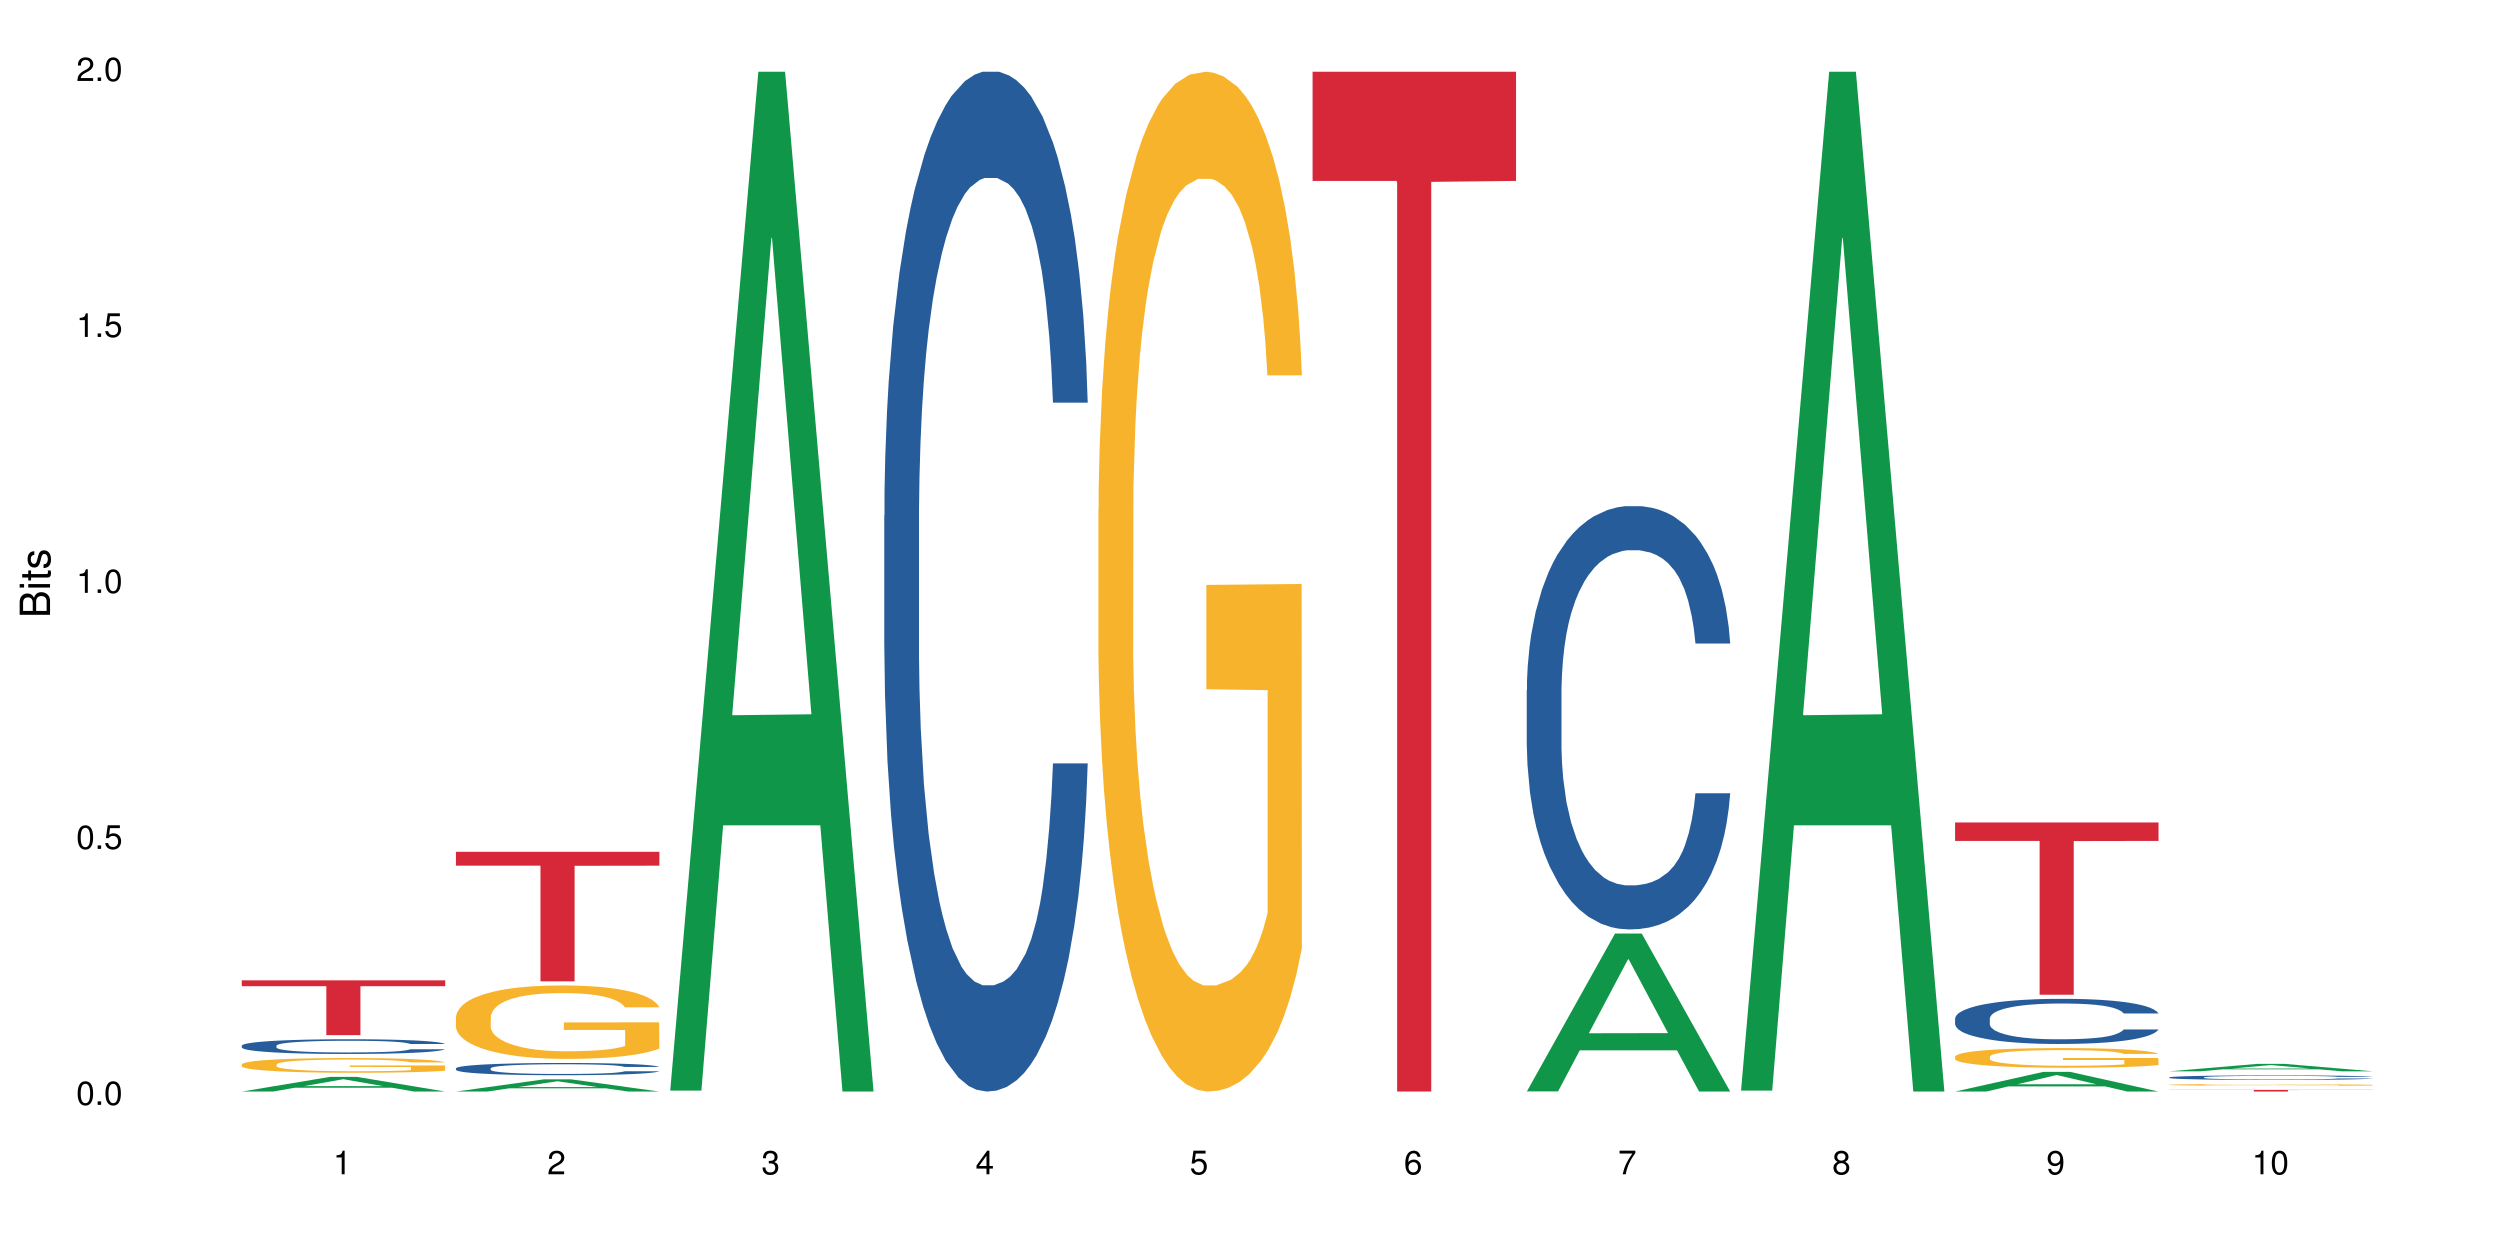<?xml version="1.0" encoding="UTF-8"?>
<svg xmlns="http://www.w3.org/2000/svg" xmlns:xlink="http://www.w3.org/1999/xlink" width="720pt" height="360pt" viewBox="0 0 720 360" version="1.1">
<defs>
<g>
<symbol overflow="visible" id="glyph0-0">
<path style="stroke:none;" d=""/>
</symbol>
<symbol overflow="visible" id="glyph0-1">
<path style="stroke:none;" d="M 2.641 -6.797 C 2 -6.797 1.422 -6.531 1.078 -6.047 C 0.641 -5.453 0.406 -4.547 0.406 -3.297 C 0.406 -1 1.188 0.219 2.641 0.219 C 4.078 0.219 4.859 -1 4.859 -3.234 C 4.859 -4.562 4.656 -5.438 4.203 -6.047 C 3.844 -6.531 3.281 -6.797 2.641 -6.797 Z M 2.641 -6.047 C 3.547 -6.047 4 -5.125 4 -3.312 C 4 -1.375 3.562 -0.484 2.625 -0.484 C 1.734 -0.484 1.281 -1.422 1.281 -3.281 C 1.281 -5.141 1.734 -6.047 2.641 -6.047 Z M 2.641 -6.047 "/>
</symbol>
<symbol overflow="visible" id="glyph0-2">
<path style="stroke:none;" d="M 1.828 -1 L 0.828 -1 L 0.828 0 L 1.828 0 Z M 1.828 -1 "/>
</symbol>
<symbol overflow="visible" id="glyph0-3">
<path style="stroke:none;" d="M 4.562 -6.797 L 1.062 -6.797 L 0.547 -3.094 L 1.328 -3.094 C 1.719 -3.562 2.047 -3.734 2.578 -3.734 C 3.484 -3.734 4.062 -3.109 4.062 -2.094 C 4.062 -1.125 3.484 -0.531 2.578 -0.531 C 1.828 -0.531 1.375 -0.906 1.188 -1.672 L 0.328 -1.672 C 0.453 -1.109 0.547 -0.844 0.75 -0.594 C 1.125 -0.078 1.828 0.219 2.594 0.219 C 3.969 0.219 4.922 -0.781 4.922 -2.219 C 4.922 -3.562 4.031 -4.484 2.719 -4.484 C 2.25 -4.484 1.859 -4.359 1.469 -4.062 L 1.734 -5.969 L 4.562 -5.969 Z M 4.562 -6.797 "/>
</symbol>
<symbol overflow="visible" id="glyph0-4">
<path style="stroke:none;" d="M 2.484 -4.844 L 2.484 0 L 3.328 0 L 3.328 -6.797 L 2.766 -6.797 C 2.469 -5.75 2.281 -5.609 0.984 -5.453 L 0.984 -4.844 Z M 2.484 -4.844 "/>
</symbol>
<symbol overflow="visible" id="glyph0-5">
<path style="stroke:none;" d="M 4.859 -0.828 L 1.281 -0.828 C 1.359 -1.391 1.672 -1.75 2.5 -2.234 L 3.469 -2.75 C 4.406 -3.266 4.906 -3.969 4.906 -4.812 C 4.906 -5.375 4.672 -5.906 4.266 -6.266 C 3.859 -6.625 3.375 -6.797 2.719 -6.797 C 1.859 -6.797 1.219 -6.5 0.844 -5.922 C 0.609 -5.562 0.5 -5.125 0.484 -4.438 L 1.328 -4.438 C 1.359 -4.906 1.406 -5.188 1.531 -5.406 C 1.75 -5.812 2.188 -6.062 2.703 -6.062 C 3.469 -6.062 4.031 -5.516 4.031 -4.781 C 4.031 -4.25 3.719 -3.797 3.125 -3.438 L 2.234 -2.938 C 0.812 -2.141 0.406 -1.5 0.328 0 L 4.859 0 Z M 4.859 -0.828 "/>
</symbol>
<symbol overflow="visible" id="glyph0-6">
<path style="stroke:none;" d="M 2.125 -3.125 L 2.578 -3.125 C 3.516 -3.125 3.984 -2.703 3.984 -1.891 C 3.984 -1.031 3.469 -0.531 2.578 -0.531 C 1.656 -0.531 1.203 -0.984 1.156 -1.969 L 0.312 -1.969 C 0.344 -1.422 0.438 -1.078 0.609 -0.766 C 0.953 -0.109 1.625 0.219 2.547 0.219 C 3.953 0.219 4.859 -0.609 4.859 -1.906 C 4.859 -2.766 4.516 -3.25 3.703 -3.516 C 4.344 -3.766 4.656 -4.25 4.656 -4.938 C 4.656 -6.109 3.875 -6.797 2.578 -6.797 C 1.203 -6.797 0.484 -6.047 0.453 -4.609 L 1.297 -4.609 C 1.312 -5.016 1.344 -5.25 1.453 -5.453 C 1.641 -5.828 2.062 -6.062 2.594 -6.062 C 3.344 -6.062 3.797 -5.625 3.797 -4.906 C 3.797 -4.422 3.609 -4.141 3.25 -3.984 C 3.016 -3.891 2.719 -3.844 2.125 -3.844 Z M 2.125 -3.125 "/>
</symbol>
<symbol overflow="visible" id="glyph0-7">
<path style="stroke:none;" d="M 3.141 -1.625 L 3.141 0 L 3.984 0 L 3.984 -1.625 L 4.984 -1.625 L 4.984 -2.391 L 3.984 -2.391 L 3.984 -6.797 L 3.359 -6.797 L 0.266 -2.516 L 0.266 -1.625 Z M 3.141 -2.391 L 1 -2.391 L 3.141 -5.359 Z M 3.141 -2.391 "/>
</symbol>
<symbol overflow="visible" id="glyph0-8">
<path style="stroke:none;" d="M 4.781 -5.031 C 4.609 -6.141 3.891 -6.797 2.844 -6.797 C 2.094 -6.797 1.422 -6.438 1.031 -5.828 C 0.609 -5.172 0.406 -4.344 0.406 -3.094 C 0.406 -1.953 0.578 -1.234 0.984 -0.625 C 1.359 -0.078 1.953 0.219 2.703 0.219 C 3.984 0.219 4.922 -0.734 4.922 -2.078 C 4.922 -3.344 4.062 -4.234 2.844 -4.234 C 2.172 -4.234 1.641 -3.969 1.281 -3.469 C 1.281 -5.125 1.828 -6.047 2.797 -6.047 C 3.391 -6.047 3.797 -5.672 3.938 -5.031 Z M 2.734 -3.484 C 3.547 -3.484 4.062 -2.922 4.062 -2 C 4.062 -1.156 3.484 -0.531 2.703 -0.531 C 1.922 -0.531 1.328 -1.188 1.328 -2.047 C 1.328 -2.891 1.906 -3.484 2.734 -3.484 Z M 2.734 -3.484 "/>
</symbol>
<symbol overflow="visible" id="glyph0-9">
<path style="stroke:none;" d="M 4.984 -6.797 L 0.438 -6.797 L 0.438 -5.969 L 4.109 -5.969 C 2.5 -3.656 1.828 -2.234 1.328 0 L 2.219 0 C 2.594 -2.172 3.453 -4.047 4.984 -6.094 Z M 4.984 -6.797 "/>
</symbol>
<symbol overflow="visible" id="glyph0-10">
<path style="stroke:none;" d="M 3.75 -3.578 C 4.453 -4 4.688 -4.344 4.688 -4.984 C 4.688 -6.047 3.844 -6.797 2.641 -6.797 C 1.438 -6.797 0.594 -6.047 0.594 -4.984 C 0.594 -4.359 0.828 -4.016 1.516 -3.578 C 0.734 -3.203 0.359 -2.641 0.359 -1.891 C 0.359 -0.641 1.297 0.219 2.641 0.219 C 3.984 0.219 4.922 -0.641 4.922 -1.875 C 4.922 -2.641 4.531 -3.203 3.75 -3.578 Z M 2.641 -6.047 C 3.359 -6.047 3.812 -5.625 3.812 -4.969 C 3.812 -4.344 3.344 -3.922 2.641 -3.922 C 1.922 -3.922 1.453 -4.344 1.453 -4.984 C 1.453 -5.625 1.922 -6.047 2.641 -6.047 Z M 2.641 -3.203 C 3.484 -3.203 4.062 -2.672 4.062 -1.875 C 4.062 -1.062 3.484 -0.531 2.625 -0.531 C 1.797 -0.531 1.219 -1.078 1.219 -1.875 C 1.219 -2.672 1.797 -3.203 2.641 -3.203 Z M 2.641 -3.203 "/>
</symbol>
<symbol overflow="visible" id="glyph0-11">
<path style="stroke:none;" d="M 0.516 -1.547 C 0.672 -0.438 1.406 0.219 2.438 0.219 C 3.188 0.219 3.859 -0.141 4.266 -0.75 C 4.688 -1.406 4.891 -2.25 4.891 -3.484 C 4.891 -4.625 4.703 -5.359 4.312 -5.953 C 3.938 -6.5 3.344 -6.797 2.594 -6.797 C 1.297 -6.797 0.359 -5.844 0.359 -4.516 C 0.359 -3.25 1.234 -2.344 2.453 -2.344 C 3.094 -2.344 3.562 -2.578 4.016 -3.109 C 4 -1.453 3.469 -0.531 2.5 -0.531 C 1.906 -0.531 1.484 -0.906 1.359 -1.547 Z M 2.578 -6.062 C 3.375 -6.062 3.969 -5.406 3.969 -4.531 C 3.969 -3.688 3.375 -3.094 2.547 -3.094 C 1.734 -3.094 1.234 -3.672 1.234 -4.578 C 1.234 -5.438 1.797 -6.062 2.578 -6.062 Z M 2.578 -6.062 "/>
</symbol>
<symbol overflow="visible" id="glyph1-0">
<path style="stroke:none;" d=""/>
</symbol>
<symbol overflow="visible" id="glyph1-1">
<path style="stroke:none;" d="M 0 -0.953 L 0 -4.891 C 0 -5.719 -0.234 -6.344 -0.734 -6.797 C -1.188 -7.234 -1.812 -7.469 -2.5 -7.469 C -3.547 -7.469 -4.188 -7 -4.625 -5.875 C -4.984 -6.672 -5.641 -7.094 -6.531 -7.094 C -7.156 -7.094 -7.734 -6.859 -8.141 -6.391 C -8.562 -5.938 -8.75 -5.344 -8.75 -4.5 L -8.75 -0.953 Z M -4.984 -2.062 L -7.766 -2.062 L -7.766 -4.219 C -7.766 -4.844 -7.688 -5.203 -7.453 -5.5 C -7.219 -5.812 -6.859 -5.969 -6.375 -5.969 C -5.906 -5.969 -5.531 -5.812 -5.297 -5.5 C -5.062 -5.203 -4.984 -4.844 -4.984 -4.219 Z M -0.984 -2.062 L -4 -2.062 L -4 -4.781 C -4 -5.328 -3.859 -5.688 -3.578 -5.953 C -3.297 -6.219 -2.922 -6.359 -2.484 -6.359 C -2.062 -6.359 -1.688 -6.219 -1.406 -5.953 C -1.109 -5.688 -0.984 -5.328 -0.984 -4.781 Z M -0.984 -2.062 "/>
</symbol>
<symbol overflow="visible" id="glyph1-2">
<path style="stroke:none;" d="M -6.281 -1.797 L -6.281 -0.797 L 0 -0.797 L 0 -1.797 Z M -8.75 -1.797 L -8.75 -0.797 L -7.484 -0.797 L -7.484 -1.797 Z M -8.75 -1.797 "/>
</symbol>
<symbol overflow="visible" id="glyph1-3">
<path style="stroke:none;" d="M -6.281 -3.047 L -6.281 -2.016 L -8.016 -2.016 L -8.016 -1.016 L -6.281 -1.016 L -6.281 -0.172 L -5.469 -0.172 L -5.469 -1.016 L -0.719 -1.016 C -0.078 -1.016 0.281 -1.453 0.281 -2.234 C 0.281 -2.469 0.25 -2.719 0.188 -3.047 L -0.641 -3.047 C -0.609 -2.922 -0.594 -2.766 -0.594 -2.562 C -0.594 -2.141 -0.719 -2.016 -1.156 -2.016 L -5.469 -2.016 L -5.469 -3.047 Z M -6.281 -3.047 "/>
</symbol>
<symbol overflow="visible" id="glyph1-4">
<path style="stroke:none;" d="M -4.531 -5.25 C -5.766 -5.25 -6.469 -4.422 -6.469 -2.969 C -6.469 -1.516 -5.719 -0.562 -4.547 -0.562 C -3.562 -0.562 -3.094 -1.062 -2.734 -2.562 L -2.516 -3.484 C -2.344 -4.188 -2.094 -4.469 -1.625 -4.469 C -1.047 -4.469 -0.641 -3.875 -0.641 -3 C -0.641 -2.453 -0.797 -2 -1.062 -1.75 C -1.25 -1.594 -1.422 -1.531 -1.875 -1.469 L -1.875 -0.406 C -0.422 -0.453 0.281 -1.266 0.281 -2.922 C 0.281 -4.5 -0.5 -5.516 -1.719 -5.516 C -2.656 -5.516 -3.172 -4.984 -3.469 -3.734 L -3.703 -2.766 C -3.891 -1.953 -4.156 -1.609 -4.594 -1.609 C -5.172 -1.609 -5.547 -2.125 -5.547 -2.938 C -5.547 -3.75 -5.203 -4.172 -4.531 -4.203 Z M -4.531 -5.25 "/>
</symbol>
</g>
</defs>
<g id="surface82326">
<rect x="0" y="0" width="720" height="360" style="fill:rgb(100%,100%,100%);fill-opacity:1;stroke:none;"/>
<path style=" stroke:none;fill-rule:nonzero;fill:rgb(6.275%,58.824%,28.235%);fill-opacity:1;" d="M 69.629 314.367 L 69.691 314.363 L 95.047 310.137 L 102.746 310.137 L 128.223 314.371 L 119.273 314.371 L 112.887 313.266 L 84.902 313.266 L 78.645 314.367 L 69.629 314.367 L 87.598 312.809 L 110.32 312.805 L 98.988 310.828 L 98.863 310.824 L 98.738 310.836 L 87.535 312.805 L 87.598 312.809 Z M 69.629 314.367 "/>
<path style=" stroke:none;fill-rule:nonzero;fill:rgb(14.51%,36.078%,60%);fill-opacity:1;" d="M 69.629 301.148 L 69.699 301.145 L 69.699 301.051 L 69.914 300.906 L 70.414 300.719 L 70.914 300.59 L 72.203 300.363 L 73.988 300.141 L 75.848 299.973 L 77.203 299.871 L 78.418 299.793 L 81.207 299.652 L 82.992 299.578 L 84.922 299.512 L 87.281 299.445 L 88.996 299.406 L 92.852 299.344 L 95.711 299.316 L 97.926 299.305 L 102.715 299.305 L 105.574 299.32 L 107.645 299.34 L 109.93 299.371 L 111.859 299.406 L 115.219 299.492 L 118.219 299.602 L 119.578 299.66 L 121.723 299.781 L 123.367 299.898 L 124.508 300 L 125.797 300.141 L 126.938 300.316 L 127.797 300.516 L 128.223 300.68 L 118.219 300.68 L 117.719 300.523 L 117.148 300.406 L 116.078 300.246 L 115.004 300.133 L 113.504 300.023 L 112.148 299.949 L 110.289 299.875 L 108.645 299.828 L 106.93 299.793 L 105.285 299.77 L 102.141 299.746 L 98.5 299.746 L 97.141 299.754 L 94.355 299.785 L 92.852 299.812 L 90.711 299.867 L 89.207 299.918 L 87.422 299.996 L 86.207 300.062 L 84.707 300.16 L 83.637 300.25 L 82.422 300.379 L 81.707 300.477 L 81.062 300.582 L 80.492 300.711 L 80.062 300.848 L 79.777 300.988 L 79.633 301.129 L 79.633 301.73 L 79.777 301.867 L 80.133 302.031 L 81.062 302.266 L 82.422 302.473 L 83.992 302.637 L 85.492 302.75 L 86.352 302.805 L 87.492 302.867 L 89.281 302.945 L 91.852 303.023 L 93.352 303.055 L 95.641 303.086 L 97.996 303.102 L 101.141 303.102 L 103.93 303.086 L 105.785 303.066 L 107.715 303.035 L 110.359 302.969 L 112.004 302.906 L 113.434 302.832 L 114.504 302.758 L 115.219 302.695 L 116.293 302.578 L 117.148 302.445 L 117.793 302.309 L 118.219 302.18 L 128.223 302.18 L 127.797 302.332 L 127.152 302.484 L 126.508 302.598 L 125.508 302.73 L 124.367 302.852 L 122.723 302.988 L 121.363 303.078 L 119.578 303.172 L 117.934 303.246 L 116.148 303.312 L 113.504 303.391 L 111.789 303.43 L 109.93 303.465 L 107.715 303.496 L 104.93 303.523 L 101.93 303.539 L 99.141 303.543 L 96.141 303.535 L 93.926 303.52 L 90.996 303.484 L 87.352 303.414 L 84.707 303.34 L 82.633 303.266 L 80.848 303.188 L 78.848 303.086 L 76.273 302.914 L 74.703 302.781 L 73.633 302.676 L 72.418 302.523 L 71.559 302.387 L 70.559 302.172 L 69.844 301.895 L 69.629 301.684 Z M 69.629 301.148 "/>
<path style=" stroke:none;fill-rule:nonzero;fill:rgb(96.863%,70.196%,16.863%);fill-opacity:1;" d="M 69.629 306.535 L 69.699 306.531 L 69.699 306.453 L 69.988 306.281 L 70.703 306.039 L 71.629 305.844 L 72.629 305.688 L 73.273 305.605 L 74.344 305.492 L 75.273 305.406 L 77.633 305.23 L 80.633 305.07 L 82.277 305 L 84.137 304.934 L 86.777 304.859 L 87.992 304.832 L 91.711 304.77 L 95.926 304.73 L 100.57 304.719 L 102.715 304.723 L 105.645 304.738 L 109.645 304.781 L 111.934 304.82 L 113.719 304.859 L 115.578 304.91 L 117.863 304.988 L 120.008 305.082 L 121.723 305.172 L 123.438 305.289 L 124.867 305.414 L 126.082 305.547 L 127.152 305.711 L 127.797 305.848 L 128.223 305.98 L 118.293 305.98 L 117.719 305.848 L 117.078 305.742 L 116.004 305.613 L 114.934 305.52 L 113.863 305.449 L 111.859 305.348 L 110.145 305.285 L 108.004 305.23 L 105.93 305.195 L 103.57 305.172 L 102.141 305.164 L 98.355 305.164 L 94.926 305.191 L 92.926 305.223 L 91.496 305.254 L 89.496 305.312 L 88.281 305.359 L 87.566 305.391 L 85.422 305.508 L 83.992 305.617 L 83.207 305.691 L 82.207 305.809 L 81.492 305.91 L 80.707 306.066 L 80.277 306.184 L 79.703 306.445 L 79.633 307.141 L 79.848 307.289 L 80.277 307.449 L 80.848 307.586 L 81.707 307.734 L 82.562 307.848 L 84.062 307.996 L 85.352 308.098 L 86.352 308.164 L 88.281 308.266 L 89.066 308.301 L 90.922 308.371 L 92.852 308.426 L 95.211 308.473 L 96.996 308.496 L 99.855 308.516 L 103.5 308.516 L 107.789 308.492 L 110.504 308.461 L 112.359 308.43 L 113.574 308.402 L 115.078 308.359 L 116.148 308.32 L 117.148 308.277 L 118.363 308.215 L 118.363 307.289 L 100.715 307.285 L 100.715 306.852 L 128.152 306.848 L 128.223 308.359 L 126.723 308.465 L 124.867 308.566 L 123.078 308.645 L 121.223 308.707 L 118.578 308.781 L 116.434 308.828 L 113.148 308.883 L 110.145 308.918 L 107 308.941 L 104.215 308.953 L 100.93 308.957 L 97.996 308.949 L 94.855 308.926 L 92.352 308.895 L 90.066 308.855 L 87.781 308.805 L 84.922 308.723 L 83.062 308.656 L 81.133 308.578 L 79.203 308.48 L 77.488 308.375 L 76.348 308.293 L 75.203 308.203 L 73.988 308.086 L 72.844 307.953 L 71.988 307.836 L 71.203 307.699 L 70.629 307.57 L 70.059 307.398 L 69.773 307.258 L 69.629 307.137 Z M 69.629 306.535 "/>
<path style=" stroke:none;fill-rule:nonzero;fill:rgb(83.922%,15.686%,22.353%);fill-opacity:1;" d="M 69.629 282.332 L 128.223 282.332 L 128.223 284.023 L 103.805 284.035 L 103.805 298.125 L 93.98 298.125 L 93.98 284.051 L 93.836 284.023 L 69.629 284.023 Z M 69.629 282.332 "/>
<path style=" stroke:none;fill-rule:nonzero;fill:rgb(6.275%,58.824%,28.235%);fill-opacity:1;" d="M 131.309 314.367 L 131.371 314.363 L 156.727 310.844 L 164.426 310.844 L 189.902 314.371 L 180.953 314.371 L 174.566 313.449 L 146.582 313.449 L 140.324 314.367 L 131.309 314.367 L 149.273 313.07 L 172 313.066 L 160.668 311.422 L 160.543 311.418 L 160.418 311.426 L 149.211 313.066 L 149.273 313.07 Z M 131.309 314.367 "/>
<path style=" stroke:none;fill-rule:nonzero;fill:rgb(14.51%,36.078%,60%);fill-opacity:1;" d="M 131.309 307.676 L 131.379 307.672 L 131.379 307.594 L 131.594 307.473 L 132.094 307.316 L 132.594 307.211 L 133.883 307.02 L 135.668 306.836 L 137.523 306.695 L 138.883 306.609 L 140.098 306.547 L 142.883 306.426 L 144.672 306.367 L 146.602 306.312 L 148.957 306.258 L 150.672 306.223 L 154.531 306.172 L 157.391 306.148 L 159.605 306.141 L 164.395 306.141 L 167.25 306.152 L 169.324 306.168 L 171.609 306.195 L 173.539 306.223 L 176.898 306.293 L 179.898 306.387 L 181.258 306.438 L 183.402 306.535 L 185.043 306.633 L 186.188 306.715 L 187.473 306.836 L 188.617 306.98 L 189.477 307.145 L 189.902 307.285 L 179.898 307.285 L 179.398 307.156 L 178.828 307.055 L 177.758 306.922 L 176.684 306.828 L 175.184 306.734 L 173.824 306.676 L 171.969 306.613 L 170.324 306.574 L 168.609 306.547 L 166.965 306.527 L 163.82 306.508 L 160.176 306.508 L 158.82 306.516 L 156.031 306.539 L 154.531 306.562 L 152.387 306.605 L 150.887 306.648 L 149.102 306.715 L 147.887 306.77 L 146.387 306.852 L 145.312 306.926 L 144.098 307.031 L 143.387 307.113 L 142.742 307.203 L 142.172 307.309 L 141.742 307.422 L 141.457 307.543 L 141.312 307.656 L 141.312 308.156 L 141.457 308.273 L 141.812 308.41 L 142.742 308.605 L 144.098 308.777 L 145.672 308.91 L 147.172 309.008 L 148.031 309.055 L 149.172 309.105 L 150.961 309.168 L 153.531 309.234 L 155.031 309.258 L 157.32 309.285 L 159.676 309.297 L 162.82 309.297 L 165.609 309.285 L 167.465 309.27 L 169.395 309.242 L 172.039 309.188 L 173.684 309.137 L 175.113 309.074 L 176.184 309.016 L 176.898 308.965 L 177.969 308.863 L 178.828 308.754 L 179.473 308.641 L 179.898 308.531 L 189.902 308.531 L 189.477 308.66 L 188.832 308.785 L 188.188 308.879 L 187.188 308.992 L 186.047 309.094 L 184.402 309.203 L 183.043 309.277 L 181.258 309.359 L 179.613 309.422 L 177.828 309.477 L 175.184 309.539 L 173.469 309.57 L 171.609 309.602 L 169.395 309.625 L 166.609 309.648 L 163.605 309.664 L 160.82 309.664 L 157.82 309.66 L 155.605 309.645 L 152.676 309.617 L 149.031 309.559 L 146.387 309.496 L 144.312 309.438 L 142.527 309.371 L 140.527 309.285 L 137.953 309.145 L 136.383 309.035 L 135.309 308.945 L 134.094 308.816 L 133.238 308.707 L 132.238 308.523 L 131.523 308.297 L 131.309 308.117 Z M 131.309 307.676 "/>
<path style=" stroke:none;fill-rule:nonzero;fill:rgb(96.863%,70.196%,16.863%);fill-opacity:1;" d="M 131.309 292.867 L 131.379 292.848 L 131.379 292.461 L 131.664 291.594 L 132.379 290.395 L 133.309 289.41 L 134.309 288.637 L 134.953 288.23 L 136.023 287.652 L 136.953 287.227 L 139.312 286.359 L 142.312 285.547 L 143.957 285.199 L 145.812 284.871 L 148.457 284.504 L 149.672 284.367 L 153.391 284.059 L 157.605 283.867 L 162.25 283.809 L 164.395 283.828 L 167.324 283.906 L 171.324 284.117 L 173.613 284.309 L 175.398 284.504 L 177.254 284.754 L 179.543 285.141 L 181.688 285.605 L 183.402 286.066 L 185.117 286.648 L 186.547 287.266 L 187.762 287.941 L 188.832 288.754 L 189.477 289.43 L 189.902 290.105 L 179.973 290.105 L 179.398 289.43 L 178.758 288.906 L 177.684 288.27 L 176.613 287.809 L 175.539 287.441 L 173.539 286.938 L 171.824 286.629 L 169.68 286.359 L 167.609 286.184 L 165.25 286.066 L 163.82 286.031 L 160.035 286.031 L 156.605 286.164 L 154.605 286.32 L 153.176 286.473 L 151.172 286.762 L 149.957 286.996 L 149.246 287.148 L 147.102 287.75 L 145.672 288.289 L 144.887 288.656 L 143.887 289.234 L 143.172 289.758 L 142.383 290.531 L 141.957 291.109 L 141.383 292.422 L 141.312 295.902 L 141.527 296.633 L 141.957 297.426 L 142.527 298.121 L 143.387 298.855 L 144.242 299.418 L 145.742 300.168 L 147.027 300.672 L 148.031 301 L 149.957 301.523 L 150.746 301.695 L 152.602 302.043 L 154.531 302.312 L 156.891 302.547 L 158.676 302.66 L 161.535 302.758 L 165.18 302.758 L 169.469 302.641 L 172.184 302.488 L 174.039 302.332 L 175.254 302.199 L 176.754 301.984 L 177.828 301.793 L 178.828 301.578 L 180.043 301.25 L 180.043 296.633 L 162.391 296.617 L 162.391 294.453 L 189.832 294.434 L 189.902 301.984 L 188.402 302.508 L 186.547 303.008 L 184.758 303.395 L 182.902 303.723 L 180.258 304.09 L 178.113 304.324 L 174.824 304.594 L 171.824 304.766 L 168.68 304.883 L 165.895 304.941 L 162.605 304.961 L 159.676 304.922 L 156.531 304.805 L 154.031 304.652 L 151.746 304.457 L 149.457 304.207 L 146.602 303.801 L 144.742 303.473 L 142.812 303.066 L 140.883 302.586 L 139.168 302.062 L 138.027 301.656 L 136.883 301.195 L 135.668 300.613 L 134.523 299.957 L 133.668 299.359 L 132.879 298.684 L 132.309 298.043 L 131.738 297.176 L 131.453 296.48 L 131.309 295.883 Z M 131.309 292.867 "/>
<path style=" stroke:none;fill-rule:nonzero;fill:rgb(83.922%,15.686%,22.353%);fill-opacity:1;" d="M 131.309 245.324 L 189.902 245.324 L 189.902 249.316 L 165.484 249.352 L 165.484 282.629 L 155.656 282.629 L 155.656 249.387 L 155.516 249.316 L 131.309 249.316 Z M 131.309 245.324 "/>
<path style=" stroke:none;fill-rule:nonzero;fill:rgb(6.275%,58.824%,28.235%);fill-opacity:1;" d="M 192.988 314.094 L 193.051 313.82 L 218.402 20.664 L 226.105 20.664 L 251.582 314.371 L 242.629 314.371 L 236.246 237.703 L 208.262 237.703 L 202.004 314.094 L 192.988 314.094 L 210.953 205.988 L 233.68 205.711 L 222.348 68.648 L 222.223 68.375 L 222.098 69.199 L 210.891 205.711 L 210.953 205.988 Z M 192.988 314.094 "/>
<path style=" stroke:none;fill-rule:nonzero;fill:rgb(14.51%,36.078%,60%);fill-opacity:1;" d="M 254.668 148.457 L 254.738 148.188 L 254.738 141.742 L 254.953 131.543 L 255.453 118.656 L 255.953 109.797 L 257.238 93.957 L 259.027 78.652 L 260.883 66.84 L 262.242 59.859 L 263.457 54.492 L 266.242 44.559 L 268.031 39.457 L 269.957 34.891 L 272.316 30.328 L 274.031 27.645 L 277.891 23.348 L 280.75 21.469 L 282.965 20.664 L 287.75 20.664 L 290.609 21.738 L 292.684 23.078 L 294.969 25.227 L 296.898 27.645 L 300.258 33.551 L 303.258 41.066 L 304.617 45.363 L 306.758 53.684 L 308.402 61.738 L 309.547 68.719 L 310.832 78.652 L 311.977 90.734 L 312.832 104.426 L 313.262 115.969 L 303.258 115.969 L 302.758 105.23 L 302.188 96.91 L 301.113 85.902 L 300.043 78.117 L 298.543 70.332 L 297.184 65.23 L 295.328 60.129 L 293.684 56.906 L 291.969 54.492 L 290.324 52.879 L 287.18 51.27 L 283.535 51.27 L 282.18 51.805 L 279.391 53.953 L 277.891 55.832 L 275.746 59.59 L 274.246 63.082 L 272.461 68.449 L 271.246 73.016 L 269.746 79.996 L 268.672 86.172 L 267.457 95.031 L 266.742 101.742 L 266.102 109.258 L 265.527 118.117 L 265.102 127.516 L 264.812 137.449 L 264.672 147.113 L 264.672 188.727 L 264.812 198.391 L 265.172 209.668 L 266.102 226.043 L 267.457 240.273 L 269.031 251.547 L 270.531 259.602 L 271.387 263.359 L 272.531 267.656 L 274.316 273.027 L 276.891 278.395 L 278.391 280.543 L 280.676 282.691 L 283.035 283.766 L 286.18 283.766 L 288.965 282.691 L 290.824 281.348 L 292.754 279.199 L 295.398 274.637 L 297.043 270.34 L 298.469 265.242 L 299.543 260.141 L 300.258 255.844 L 301.328 247.52 L 302.188 238.395 L 302.828 228.996 L 303.258 219.867 L 313.262 219.867 L 312.832 230.609 L 312.191 241.078 L 311.547 248.863 L 310.547 258.262 L 309.402 266.582 L 307.762 275.98 L 306.402 282.152 L 304.617 288.867 L 302.973 293.969 L 301.188 298.531 L 298.543 303.898 L 296.828 306.586 L 294.969 309 L 292.754 311.148 L 289.969 313.027 L 286.965 314.102 L 284.18 314.371 L 281.176 313.832 L 278.961 312.762 L 276.031 310.344 L 272.387 305.512 L 269.746 300.41 L 267.672 295.309 L 265.887 289.941 L 263.887 282.691 L 261.312 270.879 L 259.742 261.75 L 258.668 254.234 L 257.453 243.762 L 256.598 234.367 L 255.598 219.332 L 254.883 200.27 L 254.668 185.504 Z M 254.668 148.457 "/>
<path style=" stroke:none;fill-rule:nonzero;fill:rgb(96.863%,70.196%,16.863%);fill-opacity:1;" d="M 316.348 146.461 L 316.418 146.191 L 316.418 140.828 L 316.703 128.758 L 317.418 112.129 L 318.348 98.449 L 319.348 87.719 L 319.992 82.086 L 321.062 74.039 L 321.992 68.141 L 324.348 56.07 L 327.352 44.805 L 328.992 39.977 L 330.852 35.414 L 333.496 30.32 L 334.711 28.441 L 338.426 24.148 L 342.641 21.469 L 347.289 20.664 L 349.43 20.93 L 352.359 22.004 L 356.363 24.953 L 358.648 27.637 L 360.434 30.32 L 362.293 33.805 L 364.578 39.172 L 366.723 45.609 L 368.438 52.047 L 370.152 60.094 L 371.582 68.676 L 372.797 78.062 L 373.871 89.328 L 374.512 98.715 L 374.941 108.105 L 365.008 108.105 L 364.438 98.715 L 363.793 91.477 L 362.723 82.625 L 361.648 76.188 L 360.578 71.09 L 358.578 64.117 L 356.863 59.824 L 354.719 56.07 L 352.645 53.656 L 350.289 52.047 L 348.859 51.508 L 345.07 51.508 L 341.641 53.387 L 339.641 55.531 L 338.211 57.68 L 336.211 61.703 L 334.996 64.922 L 334.281 67.066 L 332.137 75.383 L 330.707 82.891 L 329.922 87.988 L 328.922 96.035 L 328.207 103.277 L 327.422 114.004 L 326.992 122.051 L 326.422 140.293 L 326.352 188.574 L 326.562 198.766 L 326.992 209.762 L 327.566 219.418 L 328.422 229.609 L 329.281 237.391 L 330.781 247.852 L 332.066 254.824 L 333.066 259.383 L 334.996 266.625 L 335.781 269.039 L 337.641 273.867 L 339.57 277.625 L 341.93 280.844 L 343.715 282.453 L 346.574 283.793 L 350.219 283.793 L 354.504 282.184 L 357.219 280.039 L 359.078 277.891 L 360.293 276.016 L 361.793 273.062 L 362.863 270.383 L 363.867 267.43 L 365.078 262.871 L 365.078 198.766 L 347.43 198.496 L 347.43 168.457 L 374.871 168.188 L 374.941 273.062 L 373.441 280.305 L 371.582 287.281 L 369.797 292.645 L 367.938 297.203 L 365.293 302.301 L 363.152 305.52 L 359.863 309.273 L 356.863 311.688 L 353.719 313.297 L 350.93 314.102 L 347.645 314.371 L 344.715 313.836 L 341.57 312.227 L 339.07 310.078 L 336.781 307.398 L 334.496 303.91 L 331.637 298.277 L 329.781 293.719 L 327.852 288.086 L 325.922 281.379 L 324.207 274.137 L 323.062 268.504 L 321.918 262.066 L 320.703 254.02 L 319.562 244.898 L 318.703 236.586 L 317.918 227.195 L 317.348 218.344 L 316.773 206.277 L 316.488 196.621 L 316.348 188.305 Z M 316.348 146.461 "/>
<path style=" stroke:none;fill-rule:nonzero;fill:rgb(83.922%,15.686%,22.353%);fill-opacity:1;" d="M 378.023 20.664 L 436.621 20.664 L 436.621 52.102 L 412.199 52.379 L 412.199 314.371 L 402.375 314.371 L 402.375 52.652 L 402.23 52.102 L 378.023 52.102 Z M 378.023 20.664 "/>
<path style=" stroke:none;fill-rule:nonzero;fill:rgb(6.275%,58.824%,28.235%);fill-opacity:1;" d="M 439.703 314.328 L 439.766 314.285 L 465.121 268.863 L 472.82 268.863 L 498.301 314.371 L 489.348 314.371 L 482.961 302.492 L 454.98 302.492 L 448.719 314.328 L 439.703 314.328 L 457.672 297.578 L 480.395 297.535 L 469.066 276.297 L 468.938 276.254 L 468.812 276.383 L 457.609 297.535 L 457.672 297.578 Z M 439.703 314.328 "/>
<path style=" stroke:none;fill-rule:nonzero;fill:rgb(14.51%,36.078%,60%);fill-opacity:1;" d="M 439.703 198.816 L 439.777 198.707 L 439.777 196.031 L 439.988 191.797 L 440.492 186.449 L 440.992 182.77 L 442.277 176.195 L 444.062 169.844 L 445.922 164.941 L 447.277 162.047 L 448.492 159.816 L 451.281 155.695 L 453.066 153.578 L 454.996 151.684 L 457.355 149.789 L 459.07 148.672 L 462.93 146.891 L 465.785 146.109 L 468 145.777 L 472.789 145.777 L 475.648 146.223 L 477.719 146.777 L 480.008 147.672 L 481.938 148.672 L 485.293 151.125 L 488.297 154.246 L 489.652 156.027 L 491.797 159.48 L 493.441 162.824 L 494.582 165.723 L 495.871 169.844 L 497.012 174.859 L 497.871 180.543 L 498.301 185.336 L 488.297 185.336 L 487.797 180.879 L 487.223 177.422 L 486.152 172.855 L 485.078 169.621 L 483.578 166.391 L 482.223 164.273 L 480.363 162.156 L 478.719 160.82 L 477.004 159.816 L 475.363 159.148 L 472.219 158.48 L 468.574 158.48 L 467.215 158.703 L 464.43 159.594 L 462.93 160.375 L 460.785 161.934 L 459.285 163.383 L 457.496 165.609 L 456.281 167.504 L 454.781 170.402 L 453.711 172.965 L 452.496 176.645 L 451.781 179.43 L 451.137 182.547 L 450.566 186.227 L 450.137 190.125 L 449.852 194.25 L 449.707 198.262 L 449.707 215.531 L 449.852 219.543 L 450.207 224.223 L 451.137 231.023 L 452.496 236.926 L 454.066 241.609 L 455.566 244.949 L 456.426 246.512 L 457.57 248.293 L 459.355 250.523 L 461.926 252.75 L 463.43 253.641 L 465.715 254.535 L 468.074 254.98 L 471.219 254.98 L 474.004 254.535 L 475.863 253.977 L 477.793 253.086 L 480.434 251.191 L 482.078 249.406 L 483.508 247.289 L 484.578 245.172 L 485.293 243.391 L 486.367 239.938 L 487.223 236.148 L 487.867 232.246 L 488.297 228.457 L 498.301 228.457 L 497.871 232.914 L 497.227 237.262 L 496.586 240.492 L 495.586 244.395 L 494.441 247.848 L 492.797 251.746 L 491.441 254.312 L 489.652 257.098 L 488.008 259.215 L 486.223 261.109 L 483.578 263.336 L 481.863 264.453 L 480.008 265.453 L 477.793 266.344 L 475.004 267.125 L 472.004 267.57 L 469.215 267.684 L 466.215 267.461 L 464 267.016 L 461.07 266.012 L 457.426 264.004 L 454.781 261.887 L 452.711 259.77 L 450.922 257.543 L 448.922 254.535 L 446.352 249.629 L 444.777 245.844 L 443.707 242.723 L 442.492 238.375 L 441.633 234.477 L 440.633 228.234 L 439.918 220.324 L 439.703 214.195 Z M 439.703 198.816 "/>
<path style=" stroke:none;fill-rule:nonzero;fill:rgb(6.275%,58.824%,28.235%);fill-opacity:1;" d="M 501.383 314.094 L 501.445 313.82 L 526.801 20.664 L 534.5 20.664 L 559.98 314.371 L 551.027 314.371 L 544.641 237.703 L 516.66 237.703 L 510.398 314.094 L 501.383 314.094 L 519.352 205.988 L 542.074 205.711 L 530.742 68.648 L 530.617 68.375 L 530.492 69.199 L 519.289 205.711 L 519.352 205.988 Z M 501.383 314.094 "/>
<path style=" stroke:none;fill-rule:nonzero;fill:rgb(6.275%,58.824%,28.235%);fill-opacity:1;" d="M 563.062 314.367 L 563.125 314.359 L 588.48 308.699 L 596.18 308.699 L 621.656 314.371 L 612.707 314.371 L 606.32 312.891 L 578.336 312.891 L 572.078 314.367 L 563.062 314.367 L 581.031 312.277 L 603.754 312.273 L 592.422 309.625 L 592.297 309.621 L 592.172 309.637 L 580.965 312.273 L 581.031 312.277 Z M 563.062 314.367 "/>
<path style=" stroke:none;fill-rule:nonzero;fill:rgb(14.51%,36.078%,60%);fill-opacity:1;" d="M 563.062 293.324 L 563.133 293.312 L 563.133 293.027 L 563.348 292.574 L 563.848 292.004 L 564.348 291.613 L 565.637 290.91 L 567.422 290.234 L 569.281 289.711 L 570.637 289.402 L 571.852 289.164 L 574.641 288.727 L 576.426 288.5 L 578.355 288.297 L 580.711 288.098 L 582.426 287.977 L 586.285 287.789 L 589.145 287.703 L 591.359 287.668 L 596.148 287.668 L 599.004 287.715 L 601.078 287.777 L 603.363 287.871 L 605.293 287.977 L 608.652 288.238 L 611.652 288.57 L 613.012 288.762 L 615.156 289.129 L 616.797 289.484 L 617.941 289.797 L 619.227 290.234 L 620.371 290.77 L 621.23 291.375 L 621.656 291.887 L 611.652 291.887 L 611.152 291.41 L 610.582 291.043 L 609.512 290.555 L 608.438 290.211 L 606.938 289.867 L 605.578 289.641 L 603.723 289.414 L 602.078 289.273 L 600.363 289.164 L 598.719 289.094 L 595.574 289.023 L 591.93 289.023 L 590.574 289.047 L 587.785 289.141 L 586.285 289.227 L 584.145 289.391 L 582.641 289.547 L 580.855 289.785 L 579.641 289.984 L 578.141 290.293 L 577.066 290.566 L 575.855 290.961 L 575.141 291.258 L 574.496 291.59 L 573.926 291.98 L 573.496 292.398 L 573.211 292.836 L 573.066 293.266 L 573.066 295.105 L 573.211 295.535 L 573.566 296.031 L 574.496 296.758 L 575.855 297.387 L 577.426 297.887 L 578.926 298.242 L 579.785 298.41 L 580.926 298.598 L 582.715 298.836 L 585.285 299.074 L 586.785 299.168 L 589.074 299.266 L 591.43 299.312 L 594.574 299.312 L 597.363 299.266 L 599.219 299.203 L 601.148 299.109 L 603.793 298.906 L 605.438 298.719 L 606.867 298.492 L 607.938 298.266 L 608.652 298.074 L 609.723 297.707 L 610.582 297.305 L 611.227 296.887 L 611.652 296.484 L 621.656 296.484 L 621.23 296.961 L 620.586 297.422 L 619.941 297.766 L 618.941 298.184 L 617.801 298.551 L 616.156 298.969 L 614.797 299.242 L 613.012 299.539 L 611.367 299.762 L 609.582 299.965 L 606.938 300.203 L 605.223 300.32 L 603.363 300.43 L 601.148 300.523 L 598.363 300.605 L 595.363 300.652 L 592.574 300.668 L 589.574 300.641 L 587.359 300.594 L 584.43 300.488 L 580.785 300.273 L 578.141 300.047 L 576.066 299.824 L 574.281 299.586 L 572.281 299.266 L 569.707 298.742 L 568.137 298.336 L 567.062 298.004 L 565.848 297.543 L 564.992 297.125 L 563.992 296.461 L 563.277 295.617 L 563.062 294.965 Z M 563.062 293.324 "/>
<path style=" stroke:none;fill-rule:nonzero;fill:rgb(96.863%,70.196%,16.863%);fill-opacity:1;" d="M 563.062 304.273 L 563.133 304.27 L 563.133 304.168 L 563.422 303.934 L 564.133 303.613 L 565.062 303.348 L 566.062 303.141 L 566.707 303.031 L 567.777 302.875 L 568.707 302.762 L 571.066 302.531 L 574.066 302.312 L 575.711 302.219 L 577.57 302.129 L 580.211 302.031 L 581.426 301.996 L 585.145 301.914 L 589.359 301.859 L 594.004 301.844 L 596.148 301.852 L 599.078 301.871 L 603.078 301.93 L 605.367 301.98 L 607.152 302.031 L 609.012 302.098 L 611.297 302.203 L 613.441 302.328 L 615.156 302.453 L 616.871 302.605 L 618.301 302.773 L 619.516 302.953 L 620.586 303.172 L 621.23 303.352 L 621.656 303.535 L 611.727 303.535 L 611.152 303.352 L 610.512 303.215 L 609.438 303.043 L 608.367 302.918 L 607.293 302.82 L 605.293 302.684 L 603.578 302.602 L 601.434 302.531 L 599.363 302.484 L 597.004 302.453 L 595.574 302.441 L 591.789 302.441 L 588.359 302.477 L 586.359 302.52 L 584.93 302.562 L 582.93 302.637 L 581.715 302.699 L 581 302.742 L 578.855 302.902 L 577.426 303.047 L 576.641 303.145 L 575.641 303.301 L 574.926 303.441 L 574.137 303.648 L 573.711 303.805 L 573.137 304.156 L 573.066 305.09 L 573.281 305.285 L 573.711 305.496 L 574.281 305.684 L 575.141 305.883 L 575.996 306.031 L 577.496 306.234 L 578.785 306.367 L 579.785 306.457 L 581.715 306.598 L 582.5 306.645 L 584.355 306.734 L 586.285 306.809 L 588.645 306.871 L 590.43 306.902 L 593.289 306.93 L 596.934 306.93 L 601.223 306.898 L 603.938 306.855 L 605.793 306.812 L 607.008 306.777 L 608.508 306.719 L 609.582 306.668 L 610.582 306.613 L 611.797 306.523 L 611.797 305.285 L 594.148 305.281 L 594.148 304.699 L 621.586 304.695 L 621.656 306.719 L 620.156 306.859 L 618.301 306.996 L 616.512 307.098 L 614.656 307.188 L 612.012 307.285 L 609.867 307.348 L 606.582 307.422 L 603.578 307.465 L 600.434 307.496 L 597.648 307.512 L 594.359 307.52 L 591.43 307.508 L 588.289 307.477 L 585.785 307.434 L 583.5 307.383 L 581.211 307.316 L 578.355 307.207 L 576.496 307.121 L 574.566 307.012 L 572.637 306.883 L 570.922 306.742 L 569.781 306.633 L 568.637 306.508 L 567.422 306.352 L 566.277 306.176 L 565.422 306.016 L 564.633 305.836 L 564.062 305.664 L 563.492 305.43 L 563.207 305.242 L 563.062 305.082 Z M 563.062 304.273 "/>
<path style=" stroke:none;fill-rule:nonzero;fill:rgb(83.922%,15.686%,22.353%);fill-opacity:1;" d="M 563.062 236.867 L 621.656 236.867 L 621.656 242.18 L 597.238 242.227 L 597.238 286.488 L 587.41 286.488 L 587.41 242.273 L 587.27 242.18 L 563.062 242.18 Z M 563.062 236.867 "/>
<path style=" stroke:none;fill-rule:nonzero;fill:rgb(6.275%,58.824%,28.235%);fill-opacity:1;" d="M 624.742 308.535 L 624.805 308.531 L 650.156 306.391 L 657.859 306.391 L 683.336 308.535 L 674.387 308.535 L 668 307.977 L 640.016 307.977 L 633.758 308.535 L 624.742 308.535 L 642.707 307.746 L 665.434 307.742 L 654.102 306.742 L 653.977 306.742 L 653.852 306.746 L 642.645 307.742 L 642.707 307.746 Z M 624.742 308.535 "/>
<path style=" stroke:none;fill-rule:nonzero;fill:rgb(14.51%,36.078%,60%);fill-opacity:1;" d="M 624.742 310.281 L 624.812 310.281 L 624.812 310.254 L 625.027 310.207 L 625.527 310.152 L 626.027 310.113 L 627.312 310.043 L 629.102 309.973 L 630.957 309.922 L 632.316 309.891 L 633.531 309.867 L 636.316 309.824 L 638.105 309.801 L 640.035 309.781 L 642.391 309.758 L 644.105 309.746 L 647.965 309.727 L 650.824 309.719 L 653.039 309.715 L 657.828 309.715 L 660.684 309.723 L 662.758 309.727 L 665.043 309.738 L 666.973 309.746 L 670.332 309.773 L 673.332 309.809 L 674.691 309.824 L 676.836 309.863 L 678.477 309.898 L 679.621 309.93 L 680.906 309.973 L 682.051 310.027 L 682.91 310.086 L 683.336 310.141 L 673.332 310.141 L 672.832 310.09 L 672.262 310.055 L 671.188 310.004 L 670.117 309.973 L 668.617 309.938 L 667.258 309.914 L 665.402 309.891 L 663.758 309.879 L 662.043 309.867 L 660.398 309.859 L 657.254 309.852 L 653.609 309.852 L 652.254 309.855 L 649.465 309.863 L 647.965 309.871 L 645.82 309.891 L 644.32 309.906 L 642.535 309.93 L 641.32 309.949 L 639.82 309.98 L 638.746 310.008 L 637.531 310.047 L 636.816 310.074 L 636.176 310.109 L 635.602 310.148 L 635.176 310.191 L 634.891 310.234 L 634.746 310.277 L 634.746 310.461 L 634.891 310.504 L 635.246 310.555 L 636.176 310.629 L 637.531 310.691 L 639.105 310.738 L 640.605 310.777 L 641.465 310.793 L 642.605 310.812 L 644.395 310.836 L 646.965 310.859 L 648.465 310.867 L 650.754 310.879 L 653.109 310.883 L 656.254 310.883 L 659.043 310.879 L 660.898 310.871 L 662.828 310.863 L 665.473 310.844 L 667.117 310.824 L 668.547 310.801 L 669.617 310.777 L 670.332 310.758 L 671.402 310.723 L 672.262 310.684 L 672.902 310.641 L 673.332 310.602 L 683.336 310.602 L 682.91 310.648 L 682.266 310.695 L 681.621 310.727 L 680.621 310.77 L 679.477 310.809 L 677.836 310.848 L 676.477 310.875 L 674.691 310.906 L 673.047 310.93 L 671.262 310.949 L 668.617 310.973 L 666.902 310.984 L 665.043 310.996 L 662.828 311.004 L 660.043 311.012 L 657.039 311.016 L 654.254 311.02 L 651.254 311.016 L 649.039 311.012 L 646.109 311 L 642.465 310.98 L 639.82 310.957 L 637.746 310.934 L 635.961 310.91 L 633.961 310.879 L 631.387 310.824 L 629.816 310.785 L 628.742 310.754 L 627.527 310.707 L 626.672 310.664 L 625.672 310.598 L 624.957 310.512 L 624.742 310.449 Z M 624.742 310.281 "/>
<path style=" stroke:none;fill-rule:nonzero;fill:rgb(96.863%,70.196%,16.863%);fill-opacity:1;" d="M 624.742 312.41 L 624.812 312.41 L 624.812 312.402 L 625.098 312.383 L 625.812 312.352 L 626.742 312.328 L 627.742 312.312 L 628.387 312.301 L 629.457 312.289 L 630.387 312.277 L 632.746 312.258 L 635.746 312.238 L 637.391 312.23 L 639.246 312.223 L 641.891 312.215 L 643.105 312.211 L 646.82 312.203 L 651.039 312.199 L 660.758 312.199 L 664.758 312.207 L 667.043 312.211 L 668.832 312.215 L 670.688 312.219 L 672.977 312.23 L 675.121 312.242 L 676.836 312.25 L 678.551 312.266 L 679.98 312.281 L 681.191 312.297 L 682.266 312.312 L 682.91 312.332 L 683.336 312.348 L 673.406 312.348 L 672.832 312.332 L 672.191 312.316 L 671.117 312.305 L 670.047 312.293 L 668.973 312.285 L 666.973 312.273 L 665.258 312.266 L 663.113 312.258 L 661.043 312.254 L 658.684 312.25 L 653.469 312.25 L 650.039 312.254 L 648.035 312.258 L 646.609 312.262 L 644.605 312.27 L 643.391 312.273 L 642.676 312.277 L 640.535 312.289 L 639.105 312.305 L 638.32 312.312 L 637.316 312.324 L 636.605 312.34 L 635.816 312.355 L 635.391 312.371 L 634.816 312.402 L 634.746 312.48 L 634.961 312.5 L 635.391 312.52 L 635.961 312.535 L 636.816 312.551 L 637.676 312.566 L 639.176 312.582 L 640.461 312.594 L 641.465 312.602 L 643.391 312.613 L 644.18 312.617 L 646.035 312.625 L 647.965 312.633 L 650.324 312.637 L 652.109 312.641 L 654.969 312.645 L 658.613 312.645 L 662.898 312.641 L 665.617 312.637 L 667.473 312.633 L 668.688 312.629 L 670.188 312.625 L 671.262 312.621 L 672.262 312.617 L 673.477 312.609 L 673.477 312.5 L 655.824 312.5 L 655.824 312.449 L 683.266 312.449 L 683.336 312.625 L 681.836 312.637 L 679.98 312.648 L 678.191 312.656 L 676.336 312.664 L 673.691 312.676 L 671.547 312.68 L 668.258 312.688 L 665.258 312.691 L 662.113 312.691 L 659.328 312.695 L 653.109 312.695 L 649.965 312.691 L 647.465 312.688 L 645.18 312.684 L 642.891 312.676 L 640.035 312.668 L 638.176 312.66 L 636.246 312.648 L 634.316 312.641 L 632.602 312.625 L 631.457 312.617 L 630.316 312.605 L 629.102 312.594 L 627.957 312.578 L 627.102 312.562 L 626.312 312.547 L 625.742 312.531 L 625.172 312.512 L 624.883 312.496 L 624.742 312.48 Z M 624.742 312.41 "/>
<path style=" stroke:none;fill-rule:nonzero;fill:rgb(83.922%,15.686%,22.353%);fill-opacity:1;" d="M 624.742 313.875 L 683.336 313.875 L 683.336 313.926 L 658.918 313.93 L 658.918 314.371 L 649.09 314.371 L 649.09 313.93 L 648.949 313.926 L 624.742 313.926 Z M 624.742 313.875 "/>
<g style="fill:rgb(0%,0%,0%);fill-opacity:1;">
  <use xlink:href="#glyph0-1" x="21.957" y="318.198"/>
  <use xlink:href="#glyph0-2" x="27.291" y="318.198"/>
  <use xlink:href="#glyph0-1" x="29.958" y="318.198"/>
</g>
<g style="fill:rgb(0%,0%,0%);fill-opacity:1;">
  <use xlink:href="#glyph0-1" x="21.957" y="244.476"/>
  <use xlink:href="#glyph0-2" x="27.291" y="244.476"/>
  <use xlink:href="#glyph0-3" x="29.958" y="244.476"/>
</g>
<g style="fill:rgb(0%,0%,0%);fill-opacity:1;">
  <use xlink:href="#glyph0-4" x="21.957" y="170.753"/>
  <use xlink:href="#glyph0-2" x="27.291" y="170.753"/>
  <use xlink:href="#glyph0-1" x="29.958" y="170.753"/>
</g>
<g style="fill:rgb(0%,0%,0%);fill-opacity:1;">
  <use xlink:href="#glyph0-4" x="21.957" y="97.034"/>
  <use xlink:href="#glyph0-2" x="27.291" y="97.034"/>
  <use xlink:href="#glyph0-3" x="29.958" y="97.034"/>
</g>
<g style="fill:rgb(0%,0%,0%);fill-opacity:1;">
  <use xlink:href="#glyph0-5" x="21.957" y="23.312"/>
  <use xlink:href="#glyph0-2" x="27.291" y="23.312"/>
  <use xlink:href="#glyph0-1" x="29.958" y="23.312"/>
</g>
<g style="fill:rgb(0%,0%,0%);fill-opacity:1;">
  <use xlink:href="#glyph0-4" x="95.926" y="338.19"/>
</g>
<g style="fill:rgb(0%,0%,0%);fill-opacity:1;">
  <use xlink:href="#glyph0-5" x="157.605" y="338.19"/>
</g>
<g style="fill:rgb(0%,0%,0%);fill-opacity:1;">
  <use xlink:href="#glyph0-6" x="219.285" y="338.19"/>
</g>
<g style="fill:rgb(0%,0%,0%);fill-opacity:1;">
  <use xlink:href="#glyph0-7" x="280.965" y="338.19"/>
</g>
<g style="fill:rgb(0%,0%,0%);fill-opacity:1;">
  <use xlink:href="#glyph0-3" x="342.645" y="338.19"/>
</g>
<g style="fill:rgb(0%,0%,0%);fill-opacity:1;">
  <use xlink:href="#glyph0-8" x="404.324" y="338.19"/>
</g>
<g style="fill:rgb(0%,0%,0%);fill-opacity:1;">
  <use xlink:href="#glyph0-9" x="466" y="338.19"/>
</g>
<g style="fill:rgb(0%,0%,0%);fill-opacity:1;">
  <use xlink:href="#glyph0-10" x="527.68" y="338.19"/>
</g>
<g style="fill:rgb(0%,0%,0%);fill-opacity:1;">
  <use xlink:href="#glyph0-11" x="589.359" y="338.19"/>
</g>
<g style="fill:rgb(0%,0%,0%);fill-opacity:1;">
  <use xlink:href="#glyph0-4" x="648.539" y="338.19"/>
  <use xlink:href="#glyph0-1" x="653.873" y="338.19"/>
</g>
<g style="fill:rgb(0%,0%,0%);fill-opacity:1;">
  <use xlink:href="#glyph1-1" x="14.412" y="178.016"/>
  <use xlink:href="#glyph1-2" x="14.412" y="170.012"/>
  <use xlink:href="#glyph1-3" x="14.412" y="167.348"/>
  <use xlink:href="#glyph1-4" x="14.412" y="164.012"/>
</g>
</g>
</svg>
